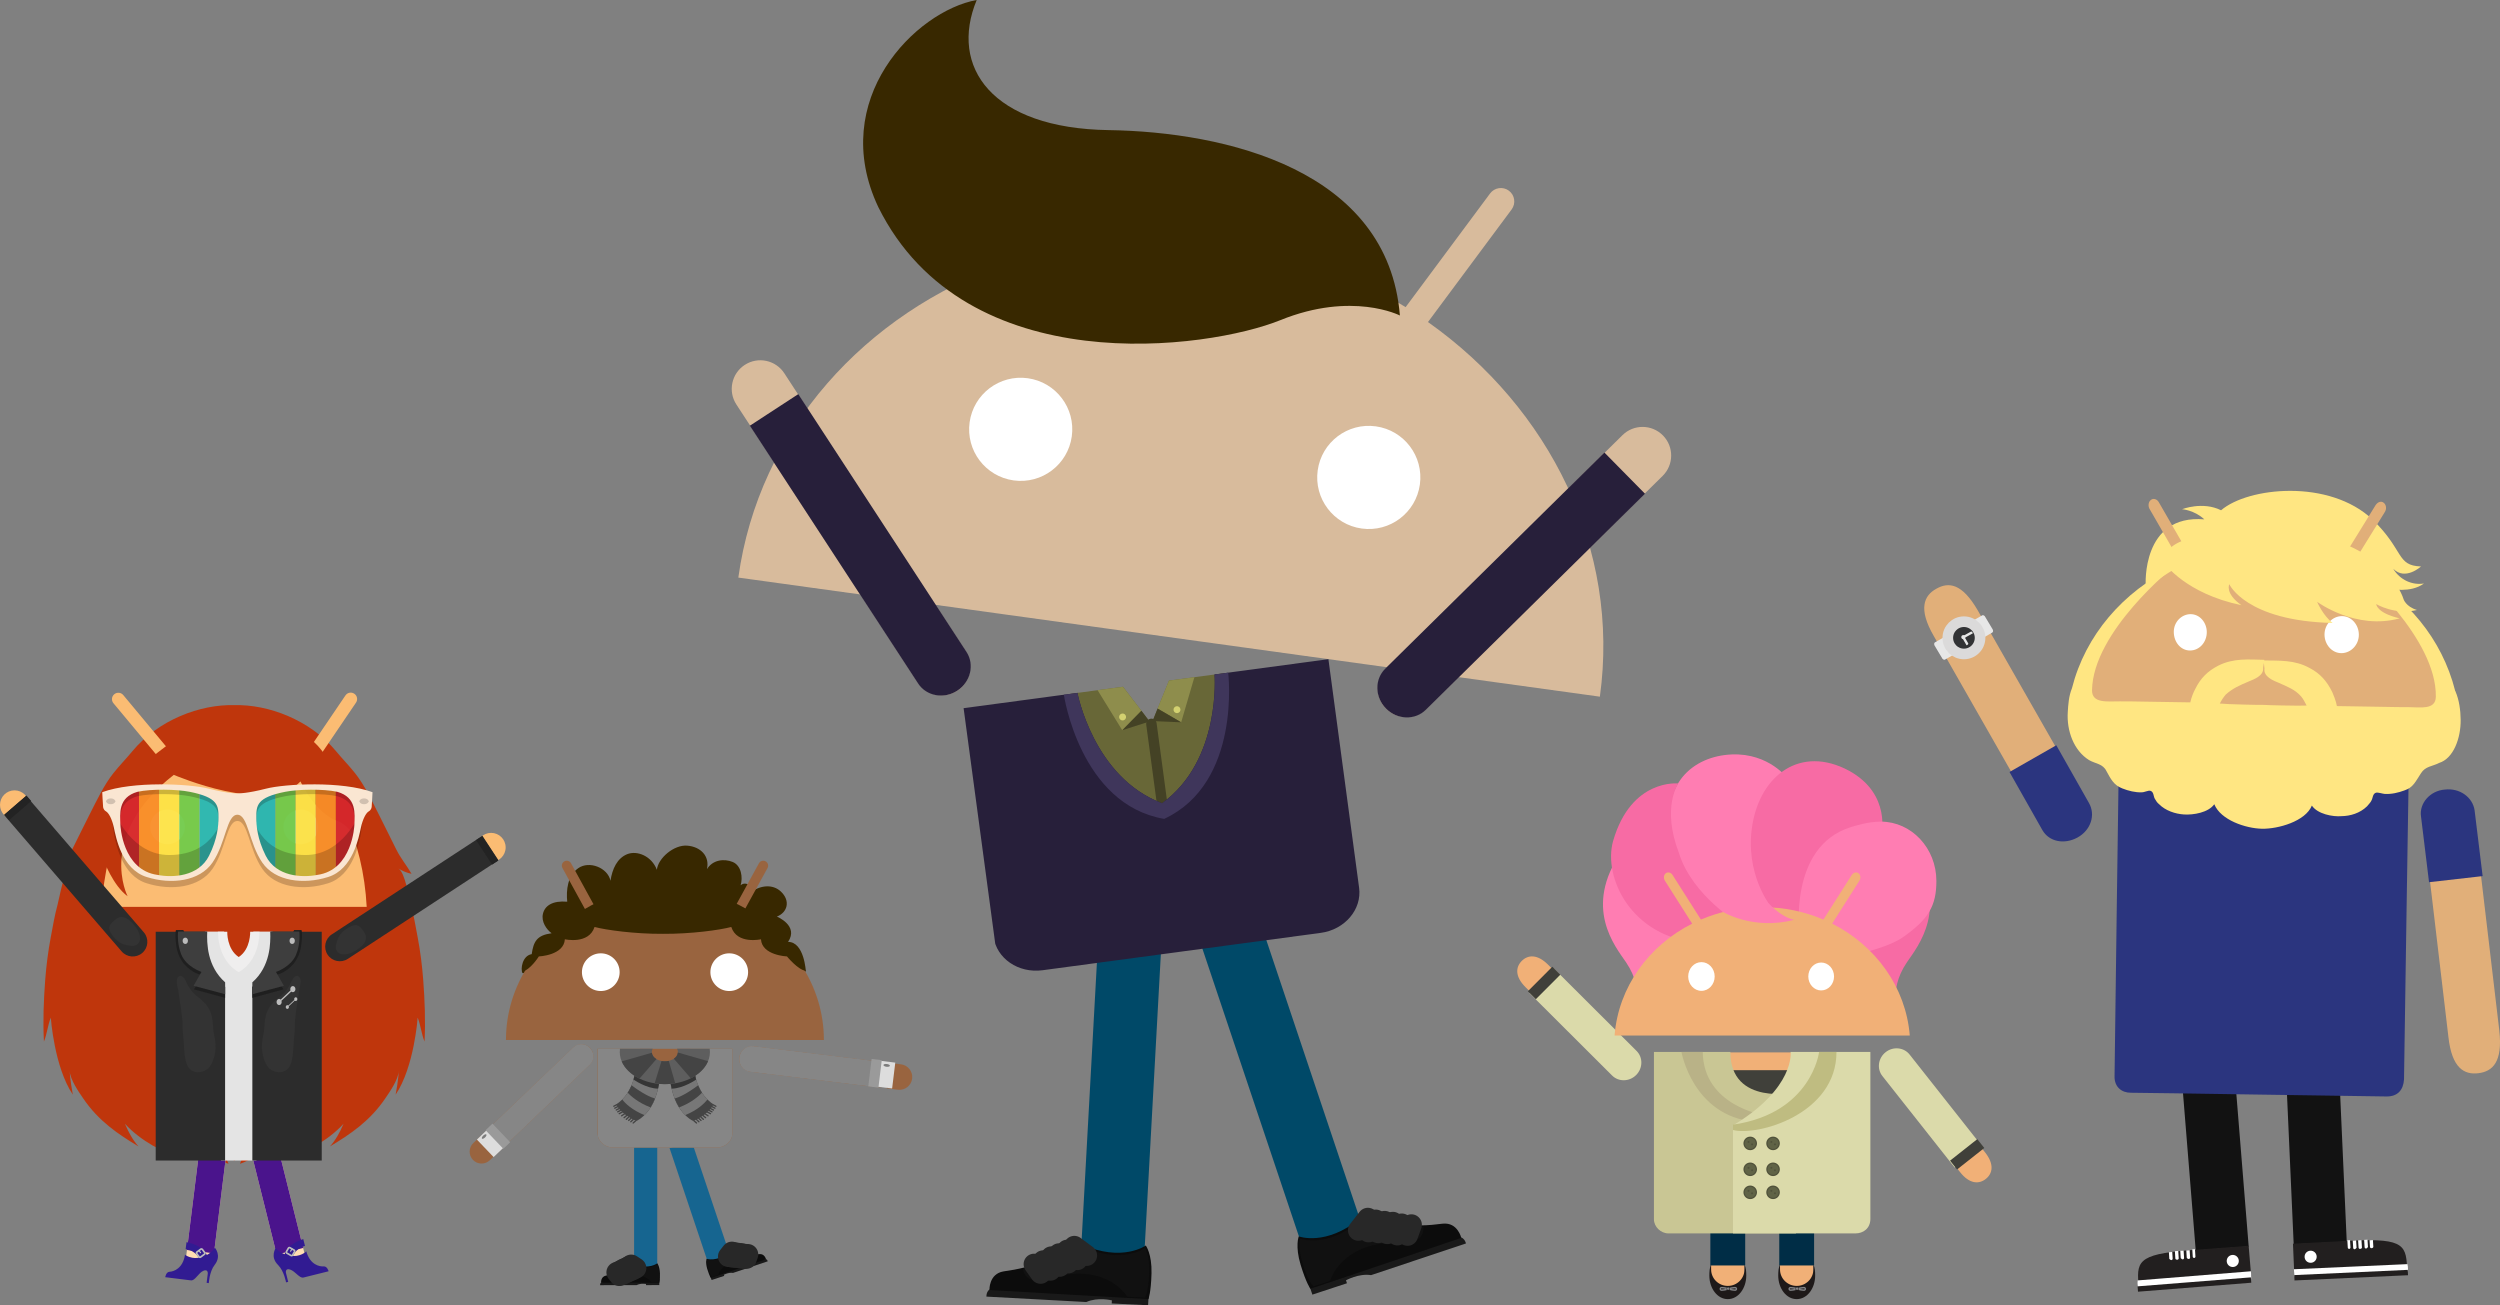 <?xml version="1.0" encoding="utf-8"?>
<!-- Generator: Adobe Illustrator 18.1.0, SVG Export Plug-In . SVG Version: 6.00 Build 0)  -->
<svg version="1.1" id="Isolation_Mode" xmlns="http://www.w3.org/2000/svg" xmlns:xlink="http://www.w3.org/1999/xlink" x="0px"
	 y="0px" width="358.129px" height="186.98px" viewBox="0 0 358.129 186.98" enable-background="new 0 0 358.129 186.98"
	 xml:space="preserve">
<rect x="0" y="0" width="358.129" height="186.98" fill="#808080" stroke="none"/>
<g>
	<path fill="#121212" d="M314.542,179.135l-2.588-31.97l7.587-0.573l2.588,31.97L314.542,179.135z"/>
</g>
<g>
	<path fill="#221F1F" d="M306.386,184.472l16.129-1.303l-0.392-4.704c0,0-0.769,0.048-8.452,0.628
		C305.988,179.672,306.06,180.826,306.386,184.472z"/>
	<path fill="#FFFFFF" d="M306.223,183.421c-0.066,0.487,0.066,1.057,0.066,1.057l16.225-1.309l-0.066-1.057L306.223,183.421z"/>
	<path fill="#FFFFFF" d="M320.712,180.581c-0.03-0.481-0.439-0.841-0.919-0.811s-0.841,0.439-0.811,0.919
		c0.03,0.481,0.439,0.841,0.919,0.811C320.382,181.47,320.742,181.061,320.712,180.581z"/>
	<path fill="#FFFFFF" d="M314.049,178.973l0.066,1.057c0.006,0.096,0.108,0.186,0.204,0.18c0.096-0.006,0.186-0.108,0.18-0.204
		l-0.066-1.057C314.338,178.955,314.146,178.967,314.049,178.973z"/>
	<path fill="#FFFFFF" d="M313.557,180.355c0.096-0.006,0.186-0.108,0.18-0.204l-0.066-1.057c-0.192,0.012-0.288,0.018-0.481,0.03
		l0.066,1.057C313.257,180.181,313.365,180.367,313.557,180.355z"/>
	<path fill="#FFFFFF" d="M311.923,180.457c0.096-0.006,0.186-0.108,0.18-0.204l-0.066-1.057c-0.192,0.012-0.288,0.018-0.481,0.03
		l0.066,1.057C311.629,180.379,311.731,180.469,311.923,180.457z"/>
	<path fill="#FFFFFF" d="M312.692,180.409c0.096-0.006,0.186-0.108,0.18-0.204l-0.066-1.057c-0.192,0.012-0.288,0.018-0.481,0.03
		l0.066,1.057C312.494,180.325,312.596,180.415,312.692,180.409z"/>
	<path fill="#FFFFFF" d="M311.058,180.512c0.096-0.006,0.186-0.108,0.18-0.204l-0.06-0.961c-0.192,0.012-0.288,0.018-0.481,0.03
		l0.06,0.961C310.86,180.428,310.962,180.518,311.058,180.512z"/>
	
		<rect x="306.243" y="183.469" transform="matrix(0.997 -0.079 0.079 0.997 -13.607 25.545)" fill="#221F1F" width="16.276" height="0.77"/>
</g>
<g>
	<path fill="#121212" d="M336.174,177.872l-1.434-32.043l-7.599,0.381l1.434,32.043L336.174,177.872z"/>
</g>
<g>
	<path fill="#221F1F" d="M344.838,182.153l-16.166,0.726l-0.2-4.716c0,0,0.769-0.048,8.464-0.435
		C344.632,177.341,344.705,178.494,344.838,182.153z"/>
	<path fill="#FFFFFF" d="M344.868,181.089c0.126,0.475,0.066,1.057,0.066,1.057l-16.262,0.732l-0.066-1.057L344.868,181.089z"/>
	<path fill="#FFFFFF" d="M330.138,180.085c-0.03-0.481,0.33-0.889,0.811-0.919s0.889,0.33,0.919,0.811
		c0.03,0.481-0.33,0.889-0.811,0.919C330.576,180.926,330.168,180.565,330.138,180.085z"/>
	<path fill="#FFFFFF" d="M336.643,177.65l0.066,1.057c0.006,0.096-0.084,0.198-0.18,0.204s-0.198-0.084-0.204-0.18l-0.066-1.057
		C336.354,177.668,336.45,177.662,336.643,177.65z"/>
	<path fill="#FFFFFF" d="M337.304,178.959c-0.096,0.006-0.198-0.084-0.204-0.18l-0.066-1.057c0.192-0.012,0.288-0.018,0.481-0.03
		l0.066,1.057C337.49,178.851,337.4,178.953,337.304,178.959z"/>
	<path fill="#FFFFFF" d="M338.938,178.856c-0.096,0.006-0.198-0.084-0.204-0.18l-0.066-1.057c0.192-0.012,0.288-0.018,0.481-0.03
		l0.066,1.057C339.124,178.748,339.034,178.85,338.938,178.856z"/>
	<path fill="#FFFFFF" d="M338.073,178.911c-0.096,0.006-0.198-0.084-0.204-0.18l-0.066-1.057c0.192-0.012,0.288-0.018,0.481-0.03
		l0.066,1.057C338.355,178.797,338.265,178.899,338.073,178.911z"/>
	<path fill="#FFFFFF" d="M339.707,178.808c-0.096,0.006-0.198-0.084-0.204-0.18l-0.06-0.961c0.192-0.012,0.288-0.018,0.481-0.03
		l0.06,0.961C339.989,178.694,339.899,178.796,339.707,178.808z"/>
	
		<rect x="328.687" y="182.292" transform="matrix(-0.999 0.046 -0.046 -0.999 681.696 349.669)" fill="#221F1F" width="16.276" height="0.77"/>
</g>
<g>
	<path fill="#F76BA4" d="M234.604,143.295c0,0,17.428,0,36.891,0c0-11.486,0-17.207,0-17.207h-15.971h-10.248l-5.507,5.507
		L234.604,143.295z"/>
	<path fill="#FF7DB2" d="M255.824,111.234c0,0-3.008-3.829-8.797-3.068c-5.227,0.687-10.265,5.065-6.832,15.436
		c3.105,6.232,5.788,8.639,12.985,8.639C253.18,120.901,255.824,111.234,255.824,111.234z"/>
	<path fill="#FF7DB2" d="M240.762,134.048c-2.88-2.672-5.854-6.517-8.488-12.052c-5.554,8.012-0.871,13.6,0.643,15.831
		c1.514,2.231,1.665,4.045,1.688,5.469c1.534-2.937,2.662-4.93,3.218-5.891L240.762,134.048z"/>
	<path fill="#F76BA4" d="M240.434,112.235c0,0-6.763-0.773-9.358,8.253c-1.45,5.171,2.567,13.752,12.244,14.563
		c5.294-2.661,5.983-2.653,5.983-2.653s-6.863-3.953-8.808-10.245C237.992,115.603,240.434,112.235,240.434,112.235z"/>
	<path fill="#F76BA4" d="M253.726,129.93c0,0-3.885-4.715-2.688-11.821c1.197-7.107,6.918-11.397,13.815-7.714
		c6.204,3.389,4.631,9.366,4.631,9.366s-0.036,3.275-5.139,7.38c-5.104,4.105-10.197,4.099-10.197,4.099L253.726,129.93z"/>
	<path fill="#F76BA4" d="M273.827,121.995c5.554,8.012,0.871,13.6-0.643,15.831c-1.514,2.231-1.665,4.045-1.688,5.469
		c-1.534-2.937-2.662-4.93-3.218-5.891l-11.974,2.03C260.778,138.071,268.105,134.018,273.827,121.995z"/>
	<path fill="#FF7DB2" d="M277.39,126.201c0-4.696-3.565-8.503-7.964-8.503c-1.839,0-3.771,0.628-4.321,0.8
		c-8.917,2.791-7.332,15.235-7.332,15.235c-0.011,2.578,0.227,4.443,0.227,4.443s10.991-1.367,14.619-3.93
		C276.246,131.682,277.39,129.796,277.39,126.201z"/>
</g>
<g>
	<path fill="none" d="M318.116,106.676c-0.059,2.505,2.706,4.606,6.082,4.623s6.199-1.931,6.257-4.437"/>
	<path fill="#2B357F" d="M303.56,106.449c0,0-0.656,46.371-0.649,47.819c0.007,1.448,1.016,2.282,2.368,2.27
		c1.352-0.013,35.089,0.535,36.633,0.534c1.544-0.001,2.372-0.914,2.468-2.452c-0.001-1.544,0.733-47.621,0.733-47.621
		l-14.556-0.227c-0.059,2.505-2.791,4.555-6.257,4.437c-3.376-0.016-6.141-2.118-6.082-4.623L303.56,106.449z"/>
</g>
<path fill="#E1AF79" d="M299.071,115.048L283.318,87.44c-2.267-3.904-4.183-4.119-5.985-3.073c-1.7,0.956-2.588,2.831-0.321,6.734
	l15.753,27.608L299.071,115.048z"/>
<g>
	<path fill="#2B357F" d="M294.567,106.76l4.696,8.3c0.956,1.7,0.242,3.875-1.656,4.915l0,0c-1.898,1.04-4.091,0.615-5.047-1.085
		l-4.696-8.3L294.567,106.76z"/>
</g>
<path fill="#E1AF79" d="M347.005,116.958l3.734,31.591c0.495,4.469,2.268,5.448,4.31,5.188c2.042-0.259,3.477-1.618,2.983-6.087
	l-3.734-31.591L347.005,116.958z"/>
<g>
	<path fill="#2B357F" d="M347.964,126.377l-1.152-9.431c-0.271-1.85,1.29-3.683,3.422-3.84l0,0c2.139-0.253,3.983,1.115,4.255,2.966
		l1.152,9.431L347.964,126.377z"/>
</g>
<path fill="#FFE682" d="M307.375,83.817c0,0-0.624-10.17,8.4-9.418c-1.46-1.345-3.191-1.452-3.191-1.452s2.967-1.167,5.587,0.153
	c3.873-3.33,15.527-4.537,21.723,1.347c4.55,4.431,3.355,6.576,6.918,6.701c0,0-2.252,2.08-3.977,0.332
	c0.962,1.603,2.747,2.39,4.404,2.106c-1.922,1.425-4.872,0.759-4.872,0.759L307.375,83.817z"/>
<path fill="#E1AF79" d="M336.774,81.202l4.826-7.806c0.318-0.463,0.258-1.045-0.109-1.358c-0.367-0.312-0.859-0.15-1.177,0.313
	l-5.042,8.179c-3.185-1.548-6.802-2.352-10.562-2.392c-3.761-0.04-7.377,0.701-10.65,2.138l-4.792-8.306
	c-0.259-0.498-0.829-0.63-1.136-0.36c-0.402,0.265-0.444,0.937-0.18,1.34l4.618,8.006c-7.573,3.873-12.964,11.451-13.711,20.378
	l51.093,0.755C349.354,93.078,344.141,85.325,336.774,81.202"/>
<path fill="#FFFFFF" d="M313.742,93.186c-1.352,0.013-2.337-1.206-2.344-2.654c-0.007-1.448,1.122-2.536,2.378-2.554
	c1.352-0.013,2.337,1.206,2.35,2.558C316.132,91.983,315.094,93.173,313.742,93.186"/>
<path fill="#FFFFFF" d="M335.429,93.565c-1.352,0.013-2.434-1.212-2.44-2.66c-0.007-1.448,1.128-2.632,2.48-2.644
	c1.352-0.013,2.434,1.212,2.44,2.66C337.915,92.369,336.78,93.553,335.429,93.565"/>
<path fill="#FFE682" d="M310.077,80.704c0,0,3.012,4.336,11.014,5.99c-2.404-1.693-1.744-3.003-1.744-3.003
	s2.376,5.261,14.805,5.549c-1.382-1.051-2.224-3.033-2.224-3.033s5.535,4.106,11.818,2.373c-3.328-0.785-3.347-2.041-3.347-2.041
	s2.698,1.615,5.834,0.844c-1.61-0.486-1.929-1.567-1.929-1.567s-2.69-9.526-18.886-9.759
	C309.312,75.929,310.149,79.551,310.077,80.704z"/>
<path fill="#FFE682" d="M352.494,103.115c-0.013-1.352-0.212-2.811-0.717-4.001c0.006-0.096-0.09-0.102-0.084-0.198
	c-1.86-7.352-6.885-13.453-13.801-17.066c0,0,11.178,9.57,11.044,17.957c-0.023,1.928-2.216,1.503-3.952,1.492
	c-1.063,0.031-6.554-0.117-10.219-0.151c-0.145-0.781-0.481-1.574-0.65-1.97c-0.77-1.592-1.762-2.714-3.258-3.483
	c-2.145-1.194-4.374-1.043-6.591-1.084l0.121,1.165c-0.168,1.148,1.244,1.717,2.092,2.059c1.22,0.558,2.259,0.912,3.161,1.933
	c0.27,0.306,0.529,0.805,0.788,1.303l-1.256,0.019c-3.665-0.034-4.914-0.112-4.914-0.112s-1.256,0.019-4.914-0.112l-1.346-0.083
	c0.222-0.469,0.54-0.931,0.852-1.298c1.021-0.902,2.012-1.323,3.201-1.828c0.793-0.337,2.27-0.824,2.15-1.99l0.168-1.147
	c-2.217-0.041-4.422-0.274-6.614,0.844c-1.495,0.776-2.522,1.773-3.296,3.366c-0.216,0.373-0.558,1.22-0.696,1.887
	c-3.664-0.034-9.059-0.176-10.122-0.145c-1.736-0.011-3.977,0.332-3.954-1.596c0.134-8.386,11.609-17.613,11.609-17.613
	c-7.165,3.512-12.569,9.738-14.487,17.338c-0.456,1.13-0.527,2.283-0.599,3.437c-0.161,2.595,0.82,5.454,3.049,6.847
	c0.931,0.54,1.995,0.51,2.506,1.603c0.607,1.099,1.034,1.994,2.26,2.456c0.847,0.342,1.893,0.6,2.764,0.557
	c0.384,0.024,0.985-0.325,1.267-0.211c0.475,0.126,0.433,0.799,0.607,1.099c0.174,0.3,0.349,0.601,0.625,0.811
	c0.908,0.925,2.326,1.399,3.575,1.476c1.346,0.083,3.49-0.266,4.337-1.468c0.92,2.276,4.513,3.464,6.826,3.511
	c2.313,0.047,6.241-1.06,7.153-3.32c0.794,1.207,2.986,1.633,4.248,1.518c1.255-0.019,2.631-0.416,3.658-1.414
	c0.21-0.276,0.516-0.547,0.63-0.829c0.216-0.373,0.156-0.955,0.648-1.118c0.294-0.078,0.955,0.156,1.244,0.174
	c0.961,0.06,1.94-0.169,2.829-0.5c1.279-0.403,1.627-1.346,2.372-2.458c0.642-1.022,1.603-0.962,2.6-1.479
	C351.476,108.648,352.526,105.722,352.494,103.115z"/>
<g>
	<path fill="#E7E7E7" d="M277.121,92.459c-0.084-0.198-0.072-0.39,0.126-0.475l6.702-3.83c0.102-0.09,0.288,0.018,0.379,0.12
		l1.136,1.904c0.084,0.198,0.072,0.39-0.126,0.475l-6.702,3.83c-0.102,0.09-0.288-0.018-0.379-0.12L277.121,92.459L277.121,92.459z"
		/>
	<circle fill="#323335" stroke="#DBDADA" stroke-width="1.52" cx="281.337" cy="91.37" r="2.311"/>
	<path fill="#E7E7E7" d="M281.662,92.355c-0.006,0.096,0.09,0.102,0.192,0.012l0,0c0.102-0.09,0.102-0.09,0.108-0.186l-0.523-0.901
		c0.006-0.096-0.09-0.102-0.192-0.012l0,0c-0.102,0.09-0.102,0.09-0.108,0.186L281.662,92.355z"/>
	<path fill="#E7E7E7" d="M282.532,90.768c0.096,0.006,0.102-0.09,0.012-0.192l0,0c-0.09-0.102-0.09-0.102-0.186-0.108l-1.099,0.607
		c-0.096-0.006-0.102,0.09-0.012,0.192l0,0c0.09,0.102,0.09,0.102,0.186,0.108L282.532,90.768z"/>
	<circle fill="#E7E7E7" cx="281.247" cy="91.268" r="0.289"/>
</g>
<g>
	<path fill="#BF360C" d="M60.628,140.39c-0.154-2.045-0.417-4.115-0.794-6.109c-0.305-1.62-0.554-3.131-0.98-4.697
		c-0.328-1.203-0.828-4.578-1.773-5.162c0.596,0.368,1.262,0.631,1.873,0.752c-0.696-1.197-1.526-2.173-2.19-3.489
		c-0.825-1.633-1.62-3.291-2.444-4.905c-1.063-2.083-2.1-4.325-3.476-6.043c-0.875-1.094-1.819-2.058-2.707-3.129
		c-3.725-4.489-9.732-6.735-14.585-6.593c-4.854-0.143-10.862,2.104-14.585,6.593c-0.889,1.072-1.832,2.035-2.708,3.129
		c-1.374,1.718-2.411,3.96-3.476,6.043c-0.823,1.613-1.618,3.272-2.444,4.905c-0.664,1.316-1.493,2.293-2.189,3.489
		c0.611-0.12,1.275-0.383,1.873-0.752c-0.945,0.584-1.447,3.96-1.773,5.162c-0.426,1.566-0.675,3.077-0.982,4.697
		c-0.374,1.994-0.638,4.065-0.793,6.109c-0.216,2.864-0.342,5.908-0.181,8.819c0.441-1.078,0.548-2.35,0.983-3.431
		c0,0,0.483,7.061,3.159,11.035c-0.386-1.986-0.467-3.476-0.467-3.476c0.072,1.351,1.335,3.102,1.938,3.995
		c2.201,3.262,5.039,5.158,7.936,6.896c-0.805-0.895-1.427-2.007-1.942-3.243c1.128,1.249,2.591,2.311,3.922,3.088
		c1.477,0.864,3.117,1.098,4.62,1.662c-0.745-0.507-1.443-1.614-1.9-2.56c-0.15-0.311-0.346-0.782-0.506-1.005
		c0.464,0.186,0.828,0.817,1.214,1.195c1.399,1.373,2.627,2.624,4.291,3.329c-0.57-0.681-1.176-1.511-1.489-2.47
		c0.847,0.169,1.712,1.006,2.514,1.448c0.703,0.388,1.449,0.808,2.164,1.045c-0.183-0.421-0.428-1.032-0.398-1.535
		c0.44,0.196,0.82,0.749,1.221,1.086c0.401-0.336,0.78-0.89,1.221-1.086c0.03,0.504-0.215,1.115-0.399,1.535
		c0.716-0.237,1.462-0.658,2.164-1.045c0.802-0.442,1.667-1.279,2.516-1.448c-0.314,0.959-0.921,1.79-1.491,2.47
		c1.665-0.705,2.894-1.956,4.293-3.329c0.385-0.379,0.752-1.01,1.213-1.195c-0.159,0.223-0.356,0.694-0.506,1.005
		c-0.457,0.946-1.156,2.053-1.901,2.56c1.503-0.564,3.145-0.797,4.623-1.662c1.331-0.777,2.794-1.839,3.92-3.088
		c-0.514,1.236-1.135,2.348-1.941,3.243c2.897-1.737,5.735-3.634,7.936-6.896c0.602-0.893,1.864-2.645,1.939-3.997
		c0,0-0.081,1.492-0.468,3.477c2.675-3.974,3.158-11.035,3.158-11.035c0.437,1.081,0.543,2.353,0.984,3.431
		C60.97,146.299,60.845,143.255,60.628,140.39z"/>
	<path fill="#FBBC73" d="M42.554,107.799l-1.121-0.802c-2.4-1.576-5.064-2.455-7.874-2.455c-2.807,0-5.472,0.879-7.872,2.455
		l-1.121,0.802c-5.572,4.321-9.48,12.533-9.979,22.115H52.53C52.034,120.332,48.126,112.121,42.554,107.799"/>
	<path fill="#FBBC73" d="M36.034,122.724c-0.284,0.418-0.853,0.528-1.271,0.244l0,0c-0.418-0.284-0.527-0.853-0.244-1.272
		l14.966-22.075c0.284-0.419,0.853-0.528,1.271-0.244l0,0c0.419,0.284,0.528,0.853,0.245,1.271L36.034,122.724z"/>
	<path fill="#FBBC73" d="M34.725,120.063c0.325,0.389,0.271,0.966-0.117,1.289l0,0c-0.388,0.324-0.965,0.271-1.288-0.118
		L16.252,100.74c-0.324-0.389-0.271-0.966,0.117-1.289l0,0c0.388-0.324,0.965-0.271,1.288,0.117L34.725,120.063z"/>
	<circle fill="#FFFFFF" cx="23.998" cy="118.452" r="2.485"/>
	<circle fill="#FFFFFF" cx="43.081" cy="118.452" r="2.484"/>
	<path fill="#BF360C" d="M24.897,110.999c0,0,13.609,5.86,18.145,0.944c0,0,2.079,4.537,5.293,5.671
		c3.213,1.134,5.67,8.695,5.67,8.695s-4.914-17.768-9.829-20.602c-4.915-2.836-11.153-4.537-13.8-3.025
		c-2.646,1.512-13.042,7.371-15.31,14.365c-2.269,6.994-0.188,6.238-0.188,6.238s1.322,3.592,3.403,5.104
		C18.281,128.388,13.744,119.694,24.897,110.999z"/>
</g>
<rect x="27.619" y="164.446" transform="matrix(0.992 0.123 -0.123 0.992 21.452 -2.328)" fill="#FFDDB2" width="3.903" height="16.029"/>
<rect x="27.683" y="164.45" transform="matrix(0.992 0.123 -0.123 0.992 21.389 -2.34)" fill="#4A148C" width="3.903" height="14.989"/>
<rect x="37.94" y="164.387" transform="matrix(-0.97 0.242 -0.242 -0.97 120.261 330.055)" fill="#FFDDB2" width="3.904" height="16.029"/>
<rect x="37.814" y="164.402" transform="matrix(-0.97 0.242 -0.242 -0.97 119.891 329.09)" fill="#4A148C" width="3.904" height="14.989"/>
<g>
	<circle fill="#FBBC73" cx="2.082" cy="115.301" r="2.082"/>
	<g>
		<path fill="#E4E4E4" d="M36.286,133.449c0,0,0.395,2.768-2.088,4.287c-2.483-1.518-2.087-4.287-2.087-4.287H29.36
			c0,5.325,2.304,8.2,2.304,8.2v24.602h2.535h2.535v-24.602c0,0,2.304-2.875,2.304-8.2H36.286z"/>
		<path fill="#2C2C2C" d="M29.579,133.474h-7.274v32.777h9.939v-24.86C29.637,139.085,29.513,135.075,29.579,133.474z"/>
		<path fill="#2C2C2C" d="M38.818,133.474h7.272v32.777h-9.941v-24.86C38.758,139.085,38.884,135.075,38.818,133.474z"/>
		<path fill="#EFEEEE" d="M35.838,133.474c0,0,0.098,2.477-1.64,3.622c-1.736-1.145-1.641-3.622-1.641-3.622s-0.335,0-1.339,0
			c0.092,4.471,2.98,5.779,2.98,5.779s2.887-1.307,2.98-5.779C36.173,133.474,35.838,133.474,35.838,133.474z"/>
		<g>
			<path fill="#1F1F1F" d="M28.953,139.657c-0.052-0.003-1.29-0.082-2.632-1.607l-0.005-0.007l-0.005-0.006
				c-0.892-1.224-1.034-2.11-1.148-3.322c-0.068-0.975-0.006-1.278,0.006-1.329l0.039-0.151h1.053l3.009,5.878l-0.193,0.55
				L28.953,139.657z"/>
			<polygon fill="#1F1F1F" points="32.245,142.945 27.78,141.728 28.756,140.229 32.245,141.348 			"/>
			<path fill="#3E3E3E" d="M29.686,133.448c-0.066,1.615-0.049,4.963,2.566,7.273v1.707c-0.526-0.163-4.523-1.209-4.523-1.209
				l1.134-1.989c0,0-2.146-0.696-2.887-2.478c-0.674-1.619-0.463-3.304-0.463-3.304H29.686L29.686,133.448z"/>
			<ellipse fill="#BCBCBC" cx="26.542" cy="134.772" rx="0.38" ry="0.452"/>
		</g>
		<g>
			<path fill="#1F1F1F" d="M39.444,139.657c0.052-0.003,1.289-0.082,2.631-1.607l0.006-0.007l0.005-0.006
				c0.892-1.224,1.033-2.11,1.148-3.322c0.068-0.975,0.006-1.278-0.006-1.329l-0.038-0.15h-1.054l-3.01,5.877l0.195,0.55
				L39.444,139.657z"/>
			<polygon fill="#1F1F1F" points="36.149,142.945 40.617,141.728 39.64,140.229 36.149,141.348 			"/>
			<path fill="#3E3E3E" d="M38.711,133.448c0.065,1.615,0.052,4.963-2.563,7.273v1.707c0.527-0.163,4.519-1.209,4.519-1.209
				l-1.134-1.989c0,0,2.145-0.696,2.886-2.478c0.673-1.619,0.463-3.304,0.463-3.304H38.711L38.711,133.448z"/>
			<ellipse fill="#BCBCBC" cx="41.855" cy="134.772" rx="0.38" ry="0.452"/>
		</g>
		<path fill="#333333" d="M37.576,150.706c0.045,0.313,0.115,0.62,0.205,0.907c0.18,0.572,0.46,1.205,0.906,1.539
			c0.894,0.671,2.351,0.666,2.896-0.571c0.29-0.658,0.363-1.449,0.419-2.179c0.043-0.55,0.064-1.103,0.115-1.652
			c0.055-0.571,0.132-1.143,0.12-1.72c-0.016-0.73,0.087-1.445,0.176-2.166c0.062-0.488,0.13-0.976,0.224-1.457
			c0.1-0.507,0.124-1.015,0.215-1.519c0.089-0.505,0.283-1.017,0.196-1.543c-0.054-0.328-0.243-0.56-0.53-0.539
			c-0.307,0.022-0.522,0.308-0.668,0.606c-0.17,0.346-0.317,0.677-0.524,1.002c-0.321,0.502-0.686,0.943-1.137,1.283
			c-0.754,0.568-1.446,1.177-1.88,2.132c-0.374,0.825-0.396,1.646-0.454,2.559c-0.045,0.737-0.298,1.441-0.338,2.181
			C37.498,149.94,37.519,150.327,37.576,150.706z"/>
		<path fill="#333333" d="M30.822,150.706c-0.047,0.313-0.117,0.62-0.208,0.907c-0.179,0.572-0.46,1.205-0.905,1.539
			c-0.894,0.671-2.352,0.666-2.896-0.571c-0.29-0.658-0.363-1.449-0.419-2.179c-0.043-0.55-0.063-1.103-0.115-1.652
			c-0.055-0.571-0.133-1.143-0.121-1.72c0.016-0.73-0.087-1.445-0.176-2.166c-0.061-0.488-0.128-0.976-0.223-1.457
			c-0.1-0.507-0.126-1.015-0.215-1.519c-0.089-0.505-0.283-1.017-0.196-1.543c0.053-0.328,0.243-0.56,0.53-0.539
			c0.306,0.022,0.521,0.308,0.668,0.606c0.17,0.346,0.318,0.677,0.525,1.002c0.321,0.502,0.686,0.943,1.137,1.283
			c0.753,0.568,1.446,1.177,1.88,2.132c0.374,0.825,0.396,1.646,0.454,2.559c0.045,0.737,0.298,1.441,0.338,2.181
			C30.899,149.94,30.878,150.327,30.822,150.706z"/>
		<path fill="#BCBCBC" d="M41.952,141.255c-0.204,0-0.369,0.196-0.369,0.44c0,0.064,0.013,0.125,0.033,0.179l-1.407,1.319
			c-0.062-0.056-0.139-0.093-0.225-0.093c-0.203,0-0.368,0.197-0.368,0.439c0,0.244,0.165,0.44,0.368,0.44
			c0.204,0,0.369-0.196,0.369-0.44c0-0.064-0.013-0.124-0.033-0.179l1.406-1.32c0.064,0.057,0.141,0.093,0.226,0.093
			c0.204,0,0.368-0.197,0.368-0.44C42.32,141.451,42.157,141.255,41.952,141.255z"/>
		<path fill="#BCBCBC" d="M42.368,142.858c-0.125,0-0.227,0.12-0.227,0.269c0,0.039,0.009,0.077,0.02,0.111l-0.862,0.809
			c-0.039-0.035-0.086-0.057-0.138-0.057c-0.125,0-0.227,0.121-0.227,0.27c0,0.148,0.102,0.269,0.227,0.269
			c0.125,0,0.227-0.121,0.227-0.269c0-0.04-0.009-0.077-0.021-0.111l0.863-0.809c0.038,0.035,0.086,0.057,0.138,0.057
			c0.124,0,0.226-0.121,0.226-0.27C42.594,142.978,42.493,142.858,42.368,142.858z"/>
	</g>
	<g>
		<path fill="#2C2C2C" d="M3.768,114.02l16.834,19.535c0.756,0.877,0.657,2.201-0.22,2.956l0,0c-0.877,0.755-2.201,0.658-2.956-0.22
			L0.592,116.757L3.768,114.02z"/>
		
			<rect x="0.427" y="115.261" transform="matrix(0.757 -0.653 0.653 0.757 -74.974 29.722)" fill="#232323" width="4.192" height="1.05"/>
		<path fill="#333333" d="M19.483,135.396c0.137-0.065,0.26-0.187,0.361-0.3c0.107-0.122,0.156-0.241,0.184-0.401
			c0.035-0.193,0.032-0.361,0.005-0.555c-0.034-0.253-0.133-0.53-0.245-0.759c-0.138-0.286-0.322-0.532-0.518-0.782
			c-0.178-0.229-0.391-0.44-0.599-0.64c-0.173-0.167-0.371-0.33-0.591-0.431c-0.432-0.199-0.881-0.229-1.296,0.016
			c-0.2,0.117-0.402,0.297-0.572,0.456c-0.202,0.189-0.4,0.411-0.505,0.671c-0.094,0.233-0.028,0.549,0.065,0.771
			c0.106,0.255,0.278,0.481,0.448,0.698c0.39,0.498,0.946,0.985,1.565,1.161c0.282,0.079,0.568,0.142,0.86,0.167
			c0.189,0.015,0.371,0.042,0.56,0.014C19.3,135.468,19.395,135.438,19.483,135.396z"/>
	</g>
	<circle fill="#FBBC73" cx="70.353" cy="121.392" r="2.082"/>
	<g>
		<path fill="#2C2C2C" d="M71.402,123.232l-21.574,14.127c-0.969,0.634-2.268,0.363-2.903-0.606l0,0
			c-0.634-0.968-0.363-2.267,0.606-2.901l21.574-14.127L71.402,123.232z"/>
		
			<rect x="67.719" y="121.241" transform="matrix(0.548 0.837 -0.837 0.548 133.441 -3.345)" fill="#232323" width="4.192" height="1.05"/>
		<path fill="#333333" d="M48.149,136.006c0.046,0.144,0.152,0.283,0.25,0.397c0.106,0.121,0.219,0.187,0.374,0.236
			c0.186,0.059,0.354,0.079,0.549,0.078c0.255,0,0.543-0.063,0.785-0.142c0.301-0.101,0.569-0.251,0.843-0.412
			c0.249-0.147,0.487-0.329,0.713-0.51c0.188-0.151,0.376-0.325,0.505-0.53c0.254-0.402,0.343-0.842,0.155-1.286
			c-0.09-0.213-0.242-0.438-0.378-0.628c-0.161-0.225-0.354-0.45-0.599-0.589c-0.219-0.124-0.541-0.1-0.773-0.037
			c-0.267,0.072-0.513,0.214-0.75,0.354c-0.545,0.321-1.101,0.808-1.356,1.399c-0.116,0.268-0.216,0.543-0.278,0.831
			c-0.04,0.184-0.091,0.362-0.088,0.552C48.102,135.817,48.119,135.915,48.149,136.006z"/>
	</g>
</g>
<g>
	<polyline fill="#166590" points="105.092,181.383 101.947,182.438 95.916,164.465 99.061,163.41 	"/>
	<g>
		<path fill="#99643F" d="M105.911,151.484c-0.123,1.005,0.593,1.92,1.598,2.043l21.115,2.579c1.006,0.123,1.92-0.593,2.043-1.598
			c0.123-1.005-0.592-1.92-1.598-2.043l-21.115-2.579C106.949,149.763,106.034,150.479,105.911,151.484"/>
		<path fill="#868686" d="M127.023,155.93l-19.585-2.392c-0.967-0.118-1.651-1.037-1.527-2.053c0.124-1.016,1.009-1.744,1.976-1.626
			l19.586,2.392L127.023,155.93z"/>
		
			<rect x="124.656" y="152.495" transform="matrix(0.121 -0.993 0.993 0.121 -41.666 260.899)" fill="#DDDDDD" width="3.73" height="2.974"/>
		<path fill="#7C7C7C" d="M126.553,152.563c-0.013,0.11,0.182,0.224,0.438,0.256c0.255,0.031,0.472-0.033,0.486-0.143
			c0.013-0.11-0.182-0.225-0.437-0.256C126.784,152.389,126.567,152.453,126.553,152.563"/>
		
			<rect x="123.345" y="153.104" transform="matrix(0.121 -0.993 0.993 0.121 -42.574 259.58)" fill="#9A9A9A" width="3.955" height="1.463"/>
	</g>
	<g>
		<path fill="#382800" d="M115.441,139.174c0,0-0.217-4.249-2.551-4.249c1.582-2.32-1.601-3.623-1.601-3.623
			c1.495-0.577,1.999-2.235,0.577-3.583c-1.179-1.118-2.976-0.918-4.397,0.155c0.577-0.887-0.654-1.712-1.374-1.057
			c0.341-1.105,0.109-2.814-1.127-3.335c-1.257-0.521-2.893-0.304-3.696,1.029c0.423-1.896-0.922-3.218-2.829-3.371
			c-1.907-0.152-4.171,1.799-4.345,3.457c-0.759-1.983-2.839-2.805-4.259-2.231c-1.419,0.574-2.135,2.101-2.384,3.803
			c-0.412-1.886-3.046-2.894-4.606-1.81c-1.56,1.084-1.756,3.17-1.593,4.812c-2.113-0.179-3.202,0.569-3.478,1.723
			c-0.276,1.154,0.52,2.26,1.235,2.796c-2.129,0.292-2.585,1.203-2.845,2.991c-1.366,0.228-1.626,2.175-1.323,2.713
			C79.017,139.395,115.441,139.174,115.441,139.174"/>
		<path fill="#99643F" d="M106.421,130.781l3.532-6.441c0.186-0.34,0.062-0.768-0.279-0.954c-0.339-0.186-0.767-0.062-0.954,0.278
			l-3.567,6.504c-2.995-1.328-6.354-2.074-9.904-2.074c-3.542,0-6.896,0.742-9.885,2.066l-3.563-6.496
			c-0.187-0.341-0.614-0.464-0.954-0.278c-0.34,0.187-0.465,0.614-0.278,0.954l3.529,6.432
			c-6.933,3.581-11.619,10.391-11.619,18.209h45.546C118.025,141.17,113.346,134.364,106.421,130.781"/>
		<rect x="90.835" y="164.251" fill="#166590" width="3.317" height="18.958"/>
		<path fill="#FFFFFF" d="M83.363,139.266c0-1.492,1.209-2.701,2.701-2.701c1.492,0,2.701,1.209,2.701,2.701
			c0,1.492-1.209,2.701-2.701,2.701C84.572,141.967,83.363,140.758,83.363,139.266"/>
		<path fill="#FFFFFF" d="M101.764,139.266c0-1.492,1.209-2.701,2.701-2.701c1.492,0,2.701,1.209,2.701,2.701
			c0,1.492-1.209,2.701-2.701,2.701C102.974,141.967,101.764,140.758,101.764,139.266"/>
		<path fill="#99643F" d="M85.605,162.322c0,1.147,1.032,2.077,2.305,2.077h14.7c1.274,0,2.307-0.93,2.307-2.077v-12.075H85.605
			V162.322z"/>
	</g>
	<g>
		<defs>
			<path id="SVGID_1_" d="M85.605,150.247v12.075c0,1.147,1.032,2.077,2.305,2.077h14.7c1.274,0,2.307-0.93,2.307-2.077v-12.075
				H85.605z"/>
		</defs>
		<clipPath id="SVGID_2_">
			<use xlink:href="#SVGID_1_"  overflow="visible"/>
		</clipPath>
		<path clip-path="url(#SVGID_2_)" fill="#868686" d="M98.899,150.247c0,0-0.237,1.655-3.621,3.469
			c-3.384-1.814-3.621-3.469-3.621-3.469h-6.016v22.115h19.276v-22.115H98.899z"/>
	</g>
	<g>
		<path fill="#191919" d="M94.447,183.704v0.382l-1.907,0.011v-0.163c0,0-0.752-0.141-1.334,0.161c-1.272,0-5.238,0.007-5.238,0.007
			s-0.042-0.434,0.347-0.434c0.389,0,0.135-0.187,0.135-0.187l8.01-0.271L94.447,183.704z"/>
		<path fill="#0C0C0C" d="M94.154,180.968c0,0-1.18,0.958-3.343,0.132c-1.632,0.855-2.421,1.328-4.021,1.635
			c-0.766,0.173-0.682,1.014-0.682,1.014s8.276,0.024,8.339,0.013c0,0,0.116-0.33,0.087-1.352
			C94.505,181.387,94.154,180.968,94.154,180.968"/>
		<path fill="#111111" d="M89.478,182.88c-0.847,0.333-1.465,0.38-1.679-0.309c1.018-0.304,1.769-0.69,3.03-1.351
			c2.163,0.826,3.289-0.115,3.289-0.115s0.26,0.268,0.289,1.29c0.029,1.022-0.151,1.302-0.151,1.302c-0.014,0.002-0.924,0-0.924,0
			S92.217,182.01,89.478,182.88"/>
		
			<line fill="none" stroke="#282828" stroke-width="3.001" stroke-linecap="round" stroke-linejoin="round" x1="90.42" y1="181.219" x2="91.089" y2="181.661"/>
		
			<line fill="none" stroke="#282828" stroke-width="3.001" stroke-linecap="round" stroke-linejoin="round" x1="90.058" y1="181.44" x2="90.612" y2="181.906"/>
		
			<line fill="none" stroke="#282828" stroke-width="3.001" stroke-linecap="round" stroke-linejoin="round" x1="89.64" y1="181.653" x2="90.148" y2="182.106"/>
		
			<line fill="none" stroke="#282828" stroke-width="3.001" stroke-linecap="round" stroke-linejoin="round" x1="89.246" y1="181.836" x2="89.709" y2="182.307"/>
		
			<line fill="none" stroke="#282828" stroke-width="3.001" stroke-linecap="round" stroke-linejoin="round" x1="88.834" y1="182.066" x2="89.234" y2="182.539"/>
		
			<line fill="none" stroke="#282828" stroke-width="3.001" stroke-linecap="round" stroke-linejoin="round" x1="88.368" y1="182.268" x2="88.734" y2="182.728"/>
		<path fill="#444444" d="M95.996,154.551c0,0,0.224,4.398,3.308,6.042c2.406-1.058,2.896-2.408,2.896-2.408
			s-2.485-1.327-2.768-5.232C96.342,154.425,95.996,154.551,95.996,154.551"/>
		<path fill="#777777" d="M98.155,159.746c-1.994-1.958-2.159-5.195-2.159-5.195s0.346-0.126,3.437-1.598
			c0.172,2.378,1.161,3.799,1.908,4.547C100.892,158.082,99.955,159.003,98.155,159.746"/>
		<path fill="#353535" d="M99.724,154.653c0,0-1.826,1.278-3.512,1.3c-0.147-0.629-0.132-0.684-0.132-0.684l3.466-1.398
			L99.724,154.653z"/>
		<path fill="#444444" d="M97.276,158.638c-0.259-0.416-0.466-0.848-0.632-1.27c0.642-0.184,1.721-0.667,3.363-1.896
			c0.168,0.405,0.359,0.758,0.556,1.063C100.115,157.005,99.032,157.984,97.276,158.638"/>
		<path fill="#444444" d="M102.55,158.57c0.035,0,0.07-0.019,0.088-0.053c0.025-0.048,0.006-0.107-0.042-0.133l-0.427-0.221
			c-0.048-0.025-0.108-0.006-0.133,0.042c-0.025,0.048-0.006,0.107,0.042,0.132l0.427,0.222
			C102.519,158.566,102.535,158.57,102.55,158.57"/>
		<path fill="#444444" d="M102.414,158.847c0.035,0,0.07-0.019,0.087-0.053c0.025-0.048,0.007-0.108-0.042-0.132l-0.427-0.222
			c-0.048-0.025-0.108-0.007-0.133,0.042c-0.026,0.048-0.007,0.107,0.042,0.132l0.427,0.222
			C102.383,158.843,102.399,158.847,102.414,158.847"/>
		<path fill="#444444" d="M102.2,159.11c0.035,0,0.07-0.019,0.088-0.053c0.025-0.048,0.007-0.107-0.042-0.132l-0.427-0.222
			c-0.049-0.025-0.108-0.006-0.133,0.042c-0.025,0.048-0.007,0.107,0.042,0.133l0.427,0.221
			C102.169,159.106,102.185,159.11,102.2,159.11"/>
		<path fill="#444444" d="M101.987,159.37c0.035,0,0.07-0.019,0.088-0.053c0.025-0.048,0.006-0.107-0.042-0.132l-0.427-0.222
			c-0.049-0.025-0.108-0.006-0.133,0.042c-0.025,0.048-0.007,0.107,0.042,0.132l0.427,0.222
			C101.956,159.367,101.971,159.37,101.987,159.37"/>
		<path fill="#444444" d="M101.773,159.631c0.036,0,0.07-0.019,0.088-0.053c0.025-0.048,0.006-0.107-0.042-0.132l-0.427-0.222
			c-0.048-0.025-0.108-0.006-0.133,0.042c-0.025,0.048-0.007,0.107,0.042,0.132l0.427,0.221
			C101.742,159.627,101.758,159.631,101.773,159.631"/>
		<path fill="#444444" d="M101.427,159.937c0.032,0,0.063-0.015,0.082-0.043c0.03-0.045,0.018-0.106-0.027-0.136l-0.4-0.267
			c-0.045-0.03-0.107-0.019-0.137,0.026c-0.031,0.045-0.018,0.106,0.027,0.136l0.4,0.267
			C101.389,159.931,101.408,159.937,101.427,159.937"/>
		<path fill="#444444" d="M101.079,160.205c0.029,0,0.057-0.012,0.076-0.036c0.035-0.042,0.029-0.104-0.013-0.138l-0.373-0.304
			c-0.042-0.035-0.105-0.028-0.139,0.014c-0.035,0.042-0.029,0.104,0.013,0.138l0.372,0.304
			C101.035,160.198,101.057,160.205,101.079,160.205"/>
		<path fill="#444444" d="M100.758,160.445c0.026,0,0.052-0.01,0.071-0.03c0.038-0.039,0.036-0.101-0.003-0.139l-0.347-0.332
			c-0.039-0.038-0.102-0.036-0.14,0.003c-0.038,0.039-0.037,0.101,0.003,0.139l0.347,0.332
			C100.709,160.436,100.734,160.445,100.758,160.445"/>
		<path fill="#444444" d="M100.419,160.603c0.026,0,0.052-0.01,0.071-0.03c0.038-0.039,0.037-0.101-0.002-0.139l-0.348-0.332
			c-0.039-0.038-0.102-0.036-0.14,0.002c-0.038,0.039-0.036,0.101,0.003,0.139l0.347,0.332
			C100.37,160.594,100.394,160.603,100.419,160.603"/>
		<path fill="#444444" d="M100.12,160.798c0.026,0,0.052-0.01,0.071-0.03c0.038-0.039,0.037-0.101-0.003-0.139l-0.348-0.332
			c-0.039-0.038-0.102-0.036-0.139,0.002c-0.038,0.039-0.036,0.101,0.003,0.139l0.347,0.332
			C100.07,160.789,100.095,160.798,100.12,160.798"/>
		<path fill="#444444" d="M99.78,160.971c0.028,0,0.055-0.011,0.075-0.033c0.036-0.041,0.032-0.103-0.009-0.138l-0.362-0.316
			c-0.041-0.036-0.103-0.032-0.14,0.009c-0.036,0.041-0.031,0.103,0.009,0.139l0.363,0.316
			C99.734,160.963,99.757,160.971,99.78,160.971"/>
		<path fill="#444444" d="M94.483,154.551c0,0-0.224,4.398-3.309,6.042c-2.406-1.058-2.896-2.408-2.896-2.408
			s2.484-1.327,2.768-5.232C94.137,154.425,94.483,154.551,94.483,154.551"/>
		<path fill="#777777" d="M92.324,159.746c1.994-1.958,2.159-5.195,2.159-5.195s-0.346-0.126-3.437-1.598
			c-0.173,2.378-1.161,3.799-1.908,4.547C89.587,158.082,90.524,159.003,92.324,159.746"/>
		<path fill="#353535" d="M90.755,154.653c0,0,1.826,1.278,3.511,1.3c0.147-0.629,0.132-0.684,0.132-0.684l-3.466-1.398
			L90.755,154.653z"/>
		<path fill="#444444" d="M93.203,158.638c0.259-0.416,0.466-0.848,0.632-1.27c-0.642-0.184-1.722-0.667-3.364-1.896
			c-0.168,0.405-0.358,0.758-0.556,1.063C90.364,157.005,91.447,157.984,93.203,158.638"/>
		<path fill="#444444" d="M87.929,158.57c-0.036,0-0.07-0.019-0.088-0.053c-0.025-0.048-0.006-0.107,0.042-0.133l0.427-0.221
			c0.049-0.025,0.108-0.006,0.134,0.042c0.025,0.048,0.006,0.107-0.042,0.132l-0.427,0.222
			C87.96,158.566,87.944,158.57,87.929,158.57"/>
		<path fill="#444444" d="M88.065,158.847c-0.036,0-0.07-0.019-0.088-0.053c-0.025-0.048-0.006-0.108,0.042-0.132l0.427-0.222
			c0.048-0.025,0.108-0.007,0.133,0.042c0.025,0.048,0.006,0.107-0.042,0.132l-0.427,0.222
			C88.096,158.843,88.08,158.847,88.065,158.847"/>
		<path fill="#444444" d="M88.279,159.11c-0.036,0-0.07-0.019-0.088-0.053c-0.025-0.048-0.007-0.107,0.042-0.132l0.427-0.222
			c0.049-0.025,0.108-0.006,0.133,0.042c0.025,0.048,0.006,0.107-0.042,0.133l-0.427,0.221
			C88.31,159.106,88.294,159.11,88.279,159.11"/>
		<path fill="#444444" d="M88.493,159.37c-0.036,0-0.07-0.019-0.088-0.053c-0.026-0.048-0.006-0.107,0.042-0.132l0.427-0.222
			c0.049-0.025,0.108-0.006,0.133,0.042c0.025,0.048,0.006,0.107-0.042,0.132l-0.427,0.222
			C88.523,159.367,88.508,159.37,88.493,159.37"/>
		<path fill="#444444" d="M88.706,159.631c-0.036,0-0.07-0.019-0.088-0.053c-0.026-0.048-0.007-0.107,0.042-0.132l0.427-0.222
			c0.049-0.025,0.108-0.006,0.134,0.042c0.025,0.048,0.006,0.107-0.042,0.132l-0.427,0.221
			C88.737,159.627,88.721,159.631,88.706,159.631"/>
		<path fill="#444444" d="M89.052,159.937c-0.032,0-0.063-0.015-0.082-0.043c-0.03-0.045-0.019-0.106,0.027-0.136l0.4-0.267
			c0.045-0.03,0.107-0.019,0.137,0.026c0.03,0.045,0.019,0.106-0.027,0.136l-0.4,0.267C89.09,159.931,89.071,159.937,89.052,159.937
			"/>
		<path fill="#444444" d="M89.4,160.205c-0.029,0-0.057-0.012-0.076-0.036c-0.035-0.042-0.028-0.104,0.014-0.138l0.373-0.304
			c0.042-0.035,0.104-0.028,0.139,0.014c0.035,0.042,0.029,0.104-0.013,0.138l-0.373,0.304
			C89.444,160.198,89.422,160.205,89.4,160.205"/>
		<path fill="#444444" d="M89.721,160.445c-0.026,0-0.052-0.01-0.071-0.03c-0.038-0.039-0.036-0.101,0.003-0.139l0.347-0.332
			c0.039-0.038,0.102-0.036,0.14,0.003c0.038,0.039,0.037,0.101-0.003,0.139l-0.347,0.332
			C89.77,160.436,89.745,160.445,89.721,160.445"/>
		<path fill="#444444" d="M90.06,160.603c-0.026,0-0.052-0.01-0.071-0.03c-0.038-0.039-0.037-0.101,0.003-0.139l0.348-0.332
			c0.039-0.038,0.102-0.036,0.139,0.002c0.038,0.039,0.037,0.101-0.002,0.139l-0.348,0.332
			C90.109,160.594,90.085,160.603,90.06,160.603"/>
		<path fill="#444444" d="M90.36,160.798c-0.026,0-0.052-0.01-0.071-0.03c-0.038-0.039-0.037-0.101,0.003-0.139l0.347-0.332
			c0.039-0.038,0.102-0.036,0.14,0.002c0.038,0.039,0.036,0.101-0.003,0.139l-0.347,0.332
			C90.409,160.789,90.384,160.798,90.36,160.798"/>
		<path fill="#444444" d="M90.699,160.971c-0.028,0-0.055-0.011-0.075-0.033c-0.036-0.041-0.032-0.103,0.009-0.138l0.363-0.316
			c0.041-0.036,0.103-0.032,0.139,0.009c0.036,0.041,0.032,0.103-0.009,0.139l-0.363,0.316
			C90.745,160.963,90.722,160.971,90.699,160.971"/>
		<path fill="#5E5E5E" d="M96.985,150.233c0.077,0.146,0.121,0.304,0.121,0.469c0,0.735-0.835,1.331-1.866,1.331
			c-1.03,0-1.867-0.596-1.867-1.331c0-0.165,0.045-0.323,0.122-0.469h-4.682c-0.022,0.154-0.033,0.311-0.033,0.469
			c0,2.544,2.892,4.606,6.46,4.606c3.568,0,6.46-2.062,6.46-4.606c0-0.158-0.011-0.315-0.033-0.469H96.985z"/>
		<path fill="#444444" d="M91.611,154.513l2.425-2.795c-0.37-0.223-0.615-0.546-0.655-0.912l-4.32,1.24
			C89.494,153.062,90.407,153.929,91.611,154.513"/>
		<path fill="#444444" d="M98.96,154.467c1.171-0.59,2.055-1.45,2.472-2.454l-4.331-1.243c-0.025,0.351-0.239,0.666-0.573,0.894
			L98.96,154.467z"/>
		<path fill="#444444" d="M95.239,155.309c0.513,0,1.011-0.044,1.49-0.125l-0.928-3.213c-0.177,0.04-0.366,0.061-0.562,0.061
			c-0.163,0-0.321-0.016-0.472-0.044l-0.993,3.2C94.245,155.266,94.735,155.309,95.239,155.309"/>
		<path fill="#382800" d="M94.963,127.117c-11.816,0-18.325,9.142-20.154,12.036c1.097-0.113,2.381-2.142,2.381-2.142
			s3.589-0.144,3.728-2.457c0,0,3.424,0.78,4.253-1.763c1.666,0.444,5.813,1.01,9.793,0.983c3.98,0.027,8.127-0.539,9.793-0.983
			c0.828,2.543,4.253,1.763,4.253,1.763c0.139,2.312,3.727,2.457,3.727,2.457s1.581,1.94,2.678,2.054
			C113.168,134.625,106.779,127.117,94.963,127.117"/>
	</g>
	<g>
		<path fill="#99643F" d="M84.523,150.12c-0.651-0.681-1.732-0.706-2.413-0.055l-14.306,13.677
			c-0.682,0.652-0.705,1.732-0.054,2.413c0.651,0.681,1.731,0.706,2.413,0.054l14.306-13.677
			C85.15,151.881,85.174,150.801,84.523,150.12"/>
		<path fill="#868686" d="M68.875,162.694l13.27-12.686c0.655-0.627,1.72-0.577,2.378,0.111c0.658,0.688,0.66,1.754,0.005,2.381
			l-13.27,12.686L68.875,162.694z"/>
		
			<rect x="68.745" y="162.166" transform="matrix(-0.691 -0.723 0.723 -0.691 0.968 327.513)" fill="#DDDDDD" width="3.47" height="2.767"/>
		<path fill="#7C7C7C" d="M69.667,162.51c0.071,0.075-0.011,0.269-0.184,0.435c-0.173,0.165-0.371,0.238-0.442,0.164
			c-0.071-0.075,0.011-0.269,0.184-0.434C69.398,162.508,69.595,162.435,69.667,162.51"/>
		
			<rect x="69.453" y="162.093" transform="matrix(-0.691 -0.723 0.723 -0.691 2.901 326.787)" fill="#9A9A9A" width="3.68" height="1.361"/>
	</g>
	<g>
		<path fill="#191919" d="M101.646,182.54l7.68-2.291c0,0-0.181,0.258,0.188,0.135c0.369-0.124,0.467,0.301,0.467,0.301
			s-3.763,1.256-4.968,1.66c-0.647-0.101-1.316,0.271-1.316,0.271l0.052,0.154l-1.812,0.596l-0.121-0.362L101.646,182.54z"/>
		<path fill="#0C0C0C" d="M101.322,181.805c0.297,0.978,0.512,1.255,0.512,1.255c0.063-0.01,7.902-2.665,7.902-2.665
			s-0.188-0.824-0.969-0.744c-1.614,0.218-2.513,0.021-4.332-0.271c-1.788,1.471-3.211,0.938-3.211,0.938
			S101.024,180.827,101.322,181.805"/>
		<path fill="#111111" d="M102.87,182.642c0,0-0.862,0.292-0.876,0.294c0,0-0.26-0.208-0.557-1.186
			c-0.298-0.978-0.137-1.315-0.137-1.315s1.367,0.534,3.155-0.938c1.406,0.225,2.241,0.353,3.303,0.317
			c0.016,0.722-0.584,0.873-1.493,0.827C103.391,180.689,102.87,182.642,102.87,182.642"/>
		
			<line fill="none" stroke="#282828" stroke-width="3.001" stroke-linecap="round" stroke-linejoin="round" x1="104.349" y1="179.999" x2="104.844" y2="179.367"/>
		
			<line fill="none" stroke="#282828" stroke-width="3.001" stroke-linecap="round" stroke-linejoin="round" x1="104.88" y1="180.08" x2="105.257" y2="179.461"/>
		
			<line fill="none" stroke="#282828" stroke-width="3.001" stroke-linecap="round" stroke-linejoin="round" x1="105.383" y1="180.122" x2="105.72" y2="179.53"/>
		
			<line fill="none" stroke="#282828" stroke-width="3.001" stroke-linecap="round" stroke-linejoin="round" x1="105.864" y1="180.173" x2="106.152" y2="179.578"/>
		
			<line fill="none" stroke="#282828" stroke-width="3.001" stroke-linecap="round" stroke-linejoin="round" x1="106.388" y1="180.242" x2="106.616" y2="179.666"/>
		
			<line fill="none" stroke="#282828" stroke-width="3.001" stroke-linecap="round" stroke-linejoin="round" x1="106.922" y1="180.262" x2="107.123" y2="179.708"/>
	</g>
</g>
<g>
	<g>
		<path fill="#F1B077" d="M247.556,184.95c1.998,0,2.354-2.163,2.354-2.163V167.05h-4.805v15.736
			C245.105,182.787,245.559,184.95,247.556,184.95z"/>
	</g>
	<g>
		<path fill="#002D46" d="M250.003,181.283V167.05h-4.993v14.233H250.003z"/>
	</g>
	<g>
		<g>
			<path fill="#1E1919" d="M245.122,181.853c0,1.301,1.07,2.356,2.389,2.356c1.319,0,2.389-1.055,2.389-2.356v-0.721
				c0.225,0.474,0.255,1.021,0.255,1.604c0,1.805-1.13,3.366-2.644,3.366c-1.514,0-2.644-1.561-2.644-3.366
				c0-0.582,0.029-1.128,0.253-1.601L245.122,181.853z"/>
		</g>
		<g>
			<g>
				<g>
					<path fill="#808184" d="M246.33,184.636c0-0.157,0.128-0.283,0.283-0.283c0.009,0,0.988,0.035,0.988,0.283
						c0,0.249-0.978,0.283-0.988,0.283C246.456,184.919,246.33,184.792,246.33,184.636z M246.613,184.556
						c-0.045,0-0.081,0.035-0.081,0.08c0,0.045,0.036,0.081,0.081,0.081c0.086,0,0.415-0.037,0.628-0.081
						C247.028,184.592,246.699,184.555,246.613,184.556z"/>
				</g>
			</g>
			<g>
				<g>
					<path fill="#808184" d="M247.578,184.636c0-0.249,0.978-0.283,0.989-0.283c0.156,0,0.283,0.127,0.283,0.283
						c0,0.157-0.128,0.283-0.283,0.283C248.556,184.919,247.578,184.885,247.578,184.636z M247.938,184.636
						c0.213,0.044,0.542,0.081,0.629,0.081c0.044,0,0.08-0.036,0.08-0.081c0-0.045-0.036-0.081-0.08-0.081
						C248.48,184.555,248.151,184.592,247.938,184.636z"/>
				</g>
				<g>
					<path fill="#1E1919" d="M247.805,184.641c0,0.131-0.107,0.237-0.238,0.237l0,0c-0.131,0-0.237-0.106-0.237-0.237l0,0
						c0-0.131,0.106-0.237,0.237-0.237l0,0C247.698,184.404,247.805,184.51,247.805,184.641L247.805,184.641z"/>
				</g>
				<g>
					<path fill="#808184" d="M247.75,184.599c0,0.102-0.082,0.183-0.183,0.183l0,0c-0.101,0-0.183-0.082-0.183-0.183l0,0
						c0-0.1,0.082-0.182,0.183-0.182l0,0C247.668,184.417,247.75,184.498,247.75,184.599L247.75,184.599z"/>
				</g>
			</g>
		</g>
	</g>
	<g>
		<path fill="#F1B077" d="M257.426,184.95c1.998,0,2.353-2.163,2.353-2.163V167.05h-4.805v15.736
			C254.974,182.787,255.429,184.95,257.426,184.95z"/>
	</g>
	<path fill="#F1B077" d="M274.629,152.751l9.749,12.345c1.331,1.685,1.077,3.011,0.087,3.792l0,0
		c-0.99,0.781-2.338,0.721-3.669-0.964l-9.749-12.345L274.629,152.751L274.629,152.751z"/>
	<g>
		<path fill="#002D46" d="M259.873,181.283V167.05h-4.993v14.233H259.873z"/>
	</g>
	<path fill="#F1B077" d="M259.426,150.758v6.672l-1.158,1.058H246.68l-1.243-1.314v-6.417H259.426z"/>
	<g>
		<rect x="246.528" y="153.306" fill="#40403A" width="10.833" height="5.772"/>
		<path fill="#C9C694" d="M257.272,156.495c0,0-9.397,2.009-9.397-5.801c-10.22,0-10.946,0-10.946,0s0,22.923,0,23.98
			c0,1.057,0.969,2.016,2.097,2.016c1.128,0,18.245,0,18.245,0V156.495z"/>
		<path fill="#B9B287" d="M252.675,159.739c0,0-8.666-1.316-8.753-9.046c-1.264,0-3.051,0-3.051,0s1.594,9.122,10.395,9.992
			C251.851,160.338,252.675,159.739,252.675,159.739z"/>
		<path fill="#DBDAAA" d="M256.509,150.694c0,0,0.683,5.139-8.257,10.527c0,8.792,0,15.469,0,15.469s16.4,0,17.528,0
			c1.129,0,2.155-0.712,2.155-2.087c0-1.374,0-23.91,0-23.91H256.509z"/>
		<path fill="#BFBC81" d="M260.588,150.694c0,0-1.045,8.768-12.337,10.417c0,0.248,0,0.516,0,0.764
			c3.517,0.907,14.828-2.242,14.828-11.181C261.137,150.694,260.588,150.694,260.588,150.694z"/>
		<g opacity="0.7">
			<circle fill="#16180B" cx="253.993" cy="163.794" r="0.971"/>
			<circle fill="#2C301B" cx="253.993" cy="163.794" r="0.787"/>
			<circle fill="#16180B" cx="254.264" cy="163.934" r="0.143"/>
			<circle fill="#16180B" cx="253.751" cy="163.585" r="0.143"/>
		</g>
		<g opacity="0.7">
			<circle fill="#16180B" cx="250.721" cy="163.794" r="0.971"/>
			<circle fill="#2C301B" cx="250.721" cy="163.794" r="0.787"/>
			<circle fill="#16180B" cx="250.992" cy="163.934" r="0.143"/>
			<circle fill="#16180B" cx="250.478" cy="163.585" r="0.143"/>
		</g>
		<g opacity="0.7">
			<circle fill="#16180B" cx="253.993" cy="167.505" r="0.971"/>
			<circle fill="#2C301B" cx="253.993" cy="167.505" r="0.787"/>
			<circle fill="#16180B" cx="254.264" cy="167.644" r="0.143"/>
			<circle fill="#16180B" cx="253.751" cy="167.295" r="0.143"/>
		</g>
		<g opacity="0.7">
			<circle fill="#16180B" cx="250.721" cy="167.505" r="0.971"/>
			<circle fill="#2C301B" cx="250.721" cy="167.505" r="0.787"/>
			<circle fill="#16180B" cx="250.992" cy="167.644" r="0.143"/>
			<circle fill="#16180B" cx="250.478" cy="167.295" r="0.143"/>
		</g>
		<g opacity="0.7">
			<circle fill="#16180B" cx="253.993" cy="170.802" r="0.971"/>
			<circle fill="#2C301B" cx="253.993" cy="170.802" r="0.787"/>
			<circle fill="#16180B" cx="254.264" cy="170.942" r="0.143"/>
			<circle fill="#16180B" cx="253.751" cy="170.592" r="0.144"/>
		</g>
		<g opacity="0.7">
			<circle fill="#16180B" cx="250.721" cy="170.802" r="0.971"/>
			<circle fill="#2C301B" cx="250.721" cy="170.802" r="0.787"/>
			<circle fill="#16180B" cx="250.992" cy="170.942" r="0.143"/>
			<circle fill="#16180B" cx="250.478" cy="170.592" r="0.144"/>
		</g>
	</g>
	<g>
		<path fill="#DBDAAA" d="M283.909,164.177l-10.358-13.116c-0.817-1.035-2.354-1.186-3.43-0.336l0,0
			c-1.077,0.851-1.287,2.38-0.469,3.415l10.358,13.116L283.909,164.177z"/>
		
			<rect x="279.22" y="164.585" transform="matrix(0.785 -0.62 0.62 0.785 -41.879 210.18)" fill="#40403A" width="4.968" height="1.615"/>
	</g>
	<path fill="#F1B077" d="M229.666,152.519l-11.138-11.108c-1.52-1.516-1.424-2.863-0.534-3.756l0,0
		c0.89-0.892,2.236-0.991,3.756,0.525l11.138,11.108L229.666,152.519L229.666,152.519z"/>
	<g>
		<path fill="#DBDAAA" d="M219.102,142.268l11.834,11.802c0.934,0.931,2.477,0.9,3.446-0.072l0,0
			c0.968-0.971,0.996-2.515,0.062-3.446l-11.834-11.802L219.102,142.268z"/>
		
			<rect x="218.665" y="139.993" transform="matrix(-0.706 0.708 -0.708 -0.706 477.01 83.645)" fill="#40403A" width="4.968" height="1.615"/>
	</g>
	<g>
		<g>
			<path fill="#1E1919" d="M254.991,181.853c0,1.301,1.07,2.356,2.39,2.356s2.388-1.055,2.388-2.356l0.001-0.721
				c0.224,0.474,0.254,1.021,0.254,1.604c0,1.805-1.13,3.366-2.643,3.366c-1.514,0-2.645-1.561-2.645-3.366
				c0-0.582,0.03-1.128,0.253-1.601L254.991,181.853z"/>
		</g>
		<g>
			<g>
				<g>
					<path fill="#808184" d="M256.198,184.636c0-0.157,0.128-0.283,0.283-0.283c0.01,0,0.989,0.035,0.989,0.283
						c0,0.249-0.978,0.283-0.989,0.283C256.326,184.919,256.198,184.792,256.198,184.636z M256.482,184.556
						c-0.044,0-0.08,0.035-0.08,0.08c0,0.045,0.036,0.081,0.08,0.081c0.087,0,0.416-0.037,0.629-0.081
						C256.897,184.592,256.568,184.555,256.482,184.556z"/>
				</g>
			</g>
			<g>
				<g>
					<path fill="#808184" d="M257.448,184.636c0-0.249,0.978-0.283,0.988-0.283c0.157,0,0.284,0.127,0.284,0.283
						c0,0.157-0.127,0.283-0.284,0.283C258.426,184.919,257.448,184.885,257.448,184.636z M257.807,184.636
						c0.214,0.044,0.542,0.081,0.628,0.081c0.045,0,0.082-0.036,0.082-0.081c0-0.045-0.037-0.081-0.082-0.081
						C258.35,184.555,258.021,184.592,257.807,184.636z"/>
				</g>
				<g>
					<path fill="#1E1919" d="M257.674,184.641c0,0.131-0.105,0.237-0.236,0.237l0,0c-0.131,0-0.238-0.106-0.238-0.237l0,0
						c0-0.131,0.107-0.237,0.238-0.237l0,0C257.568,184.404,257.674,184.51,257.674,184.641L257.674,184.641z"/>
				</g>
				<g>
					<path fill="#808184" d="M257.62,184.599c0,0.102-0.082,0.183-0.183,0.183l0,0c-0.101,0-0.183-0.082-0.183-0.183l0,0
						c0-0.1,0.082-0.182,0.183-0.182l0,0C257.538,184.417,257.62,184.498,257.62,184.599L257.62,184.599z"/>
				</g>
			</g>
		</g>
	</g>
	<g>
		<path fill="#F1B077" d="M242.407,132.312l-3.905-6.148c-0.232-0.366-0.174-0.845,0.129-1.07c0.303-0.226,0.738-0.115,0.966,0.25
			l4.059,6.386c2.675-1.141,5.644-1.778,8.774-1.778c3.13,0,6.1,0.637,8.775,1.778l4.058-6.386c0.233-0.365,0.666-0.476,0.969-0.25
			c0.303,0.226,0.362,0.704,0.128,1.07l-3.906,6.148c6.21,3.132,10.565,9.084,11.122,16.03h-42.289
			C231.84,141.396,236.195,135.443,242.407,132.312"/>
		<path fill="#FFFFFF" d="M260.885,141.881c1.019,0,1.845-0.895,1.845-1.999c0-1.106-0.826-1.998-1.845-1.998
			c-1.019,0-1.843,0.893-1.843,1.998C259.042,140.986,259.866,141.881,260.885,141.881"/>
		<path fill="#FFFFFF" d="M243.736,141.94c1.046,0,1.895-0.922,1.895-2.058c0-1.137-0.848-2.056-1.895-2.056
			c-1.051,0-1.899,0.919-1.899,2.056C241.837,141.018,242.685,141.94,243.736,141.94"/>
	</g>
</g>
<g>
	
		<rect x="156.161" y="132.469" transform="matrix(-0.999 -0.055 0.055 -0.999 312.379 325.451)" fill="#004968" width="9.074" height="51.859"/>
	
		<rect x="179.545" y="130.96" transform="matrix(0.948 -0.318 0.318 0.948 -40.335 66.68)" fill="#004968" width="9.074" height="51.859"/>
	<line fill="#3F365B" x1="114.355" y1="56.458" x2="115.646" y2="58.438"/>
	<line fill="#3F365B" x1="107.421" y1="60.983" x2="114.355" y2="56.458"/>
	<line fill="#3F365B" x1="108.712" y1="62.963" x2="107.421" y2="60.983"/>
	<path fill="#191919" d="M164.523,185.938l-0.058,1.043l-5.21-0.257l0.025-0.445c0,0-2.033-0.499-3.667,0.238
		c-3.474-0.193-14.309-0.776-14.309-0.776s-0.049-1.192,1.013-1.133c1.062,0.059,0.398-0.491,0.398-0.491l21.919,0.473
		L164.523,185.938z"/>
	<path fill="#0C0C0C" d="M164.135,178.42c0,0-3.368,2.439-9.15-0.146c-4.586,2.088-6.814,3.26-11.229,3.856
		c-2.119,0.355-2.015,2.666-2.015,2.666s22.601,1.318,22.774,1.299c0,0,0.366-0.884,0.441-3.681
		C165.031,179.618,164.135,178.42,164.135,178.42"/>
	<path fill="#111111" d="M151.074,182.932c-2.364,0.781-4.058,0.816-4.539-1.099c2.826-0.676,4.937-1.618,8.482-3.233
		c5.782,2.585,9.002,0.185,9.002,0.185s0.669,0.771,0.593,3.567c-0.075,2.796-0.609,3.533-0.609,3.533
		c-0.039,0.004-2.523-0.14-2.523-0.14S158.688,180.971,151.074,182.932"/>
	
		<line fill="none" stroke="#282828" stroke-width="3.001" stroke-linecap="round" stroke-linejoin="round" x1="153.898" y1="178.539" x2="155.66" y2="179.847"/>
	
		<line fill="none" stroke="#282828" stroke-width="3.001" stroke-linecap="round" stroke-linejoin="round" x1="152.877" y1="179.087" x2="154.321" y2="180.446"/>
	
		<line fill="none" stroke="#282828" stroke-width="3.001" stroke-linecap="round" stroke-linejoin="round" x1="151.703" y1="179.605" x2="153.022" y2="180.92"/>
	
		<line fill="none" stroke="#282828" stroke-width="3.001" stroke-linecap="round" stroke-linejoin="round" x1="150.6" y1="180.045" x2="151.793" y2="181.404"/>
	
		<line fill="none" stroke="#282828" stroke-width="3.001" stroke-linecap="round" stroke-linejoin="round" x1="149.439" y1="180.613" x2="150.459" y2="181.965"/>
	
		<line fill="none" stroke="#282828" stroke-width="3.001" stroke-linecap="round" stroke-linejoin="round" x1="148.135" y1="181.092" x2="149.066" y2="182.406"/>
	<path fill="#191919" d="M187.203,183.196l21.01-6.264c0,0-0.494,0.706,0.514,0.368c1.008-0.338,1.277,0.824,1.277,0.824
		s-10.293,3.433-13.592,4.54c-1.771-0.278-3.599,0.742-3.599,0.742l0.142,0.422l-4.956,1.629l-0.332-0.99L187.203,183.196z"/>
	<path fill="#0C0C0C" d="M186.316,181.183c0.813,2.677,1.4,3.432,1.4,3.432c0.173-0.027,21.616-7.288,21.616-7.288
		s-0.512-2.255-2.65-2.036c-4.415,0.596-6.875,0.056-11.849-0.742c-4.89,4.024-8.785,2.565-8.785,2.565
		S185.502,178.507,186.316,181.183"/>
	<path fill="#111111" d="M190.551,183.475c0,0-2.357,0.797-2.396,0.804c0,0-0.71-0.569-1.524-3.245
		c-0.814-2.676-0.373-3.597-0.373-3.597s3.741,1.46,8.631-2.564c3.846,0.617,6.13,0.966,9.034,0.869
		c0.044,1.974-1.599,2.388-4.085,2.262C191.977,178.13,190.551,183.475,190.551,183.475"/>
	
		<line fill="none" stroke="#282828" stroke-width="3.001" stroke-linecap="round" stroke-linejoin="round" x1="194.598" y1="176.244" x2="195.951" y2="174.517"/>
	
		<line fill="none" stroke="#282828" stroke-width="3.001" stroke-linecap="round" stroke-linejoin="round" x1="196.049" y1="176.467" x2="197.082" y2="174.774"/>
	
		<line fill="none" stroke="#282828" stroke-width="3.001" stroke-linecap="round" stroke-linejoin="round" x1="197.427" y1="176.58" x2="198.35" y2="174.963"/>
	
		<line fill="none" stroke="#282828" stroke-width="3.001" stroke-linecap="round" stroke-linejoin="round" x1="198.741" y1="176.721" x2="199.531" y2="175.095"/>
	
		<line fill="none" stroke="#282828" stroke-width="3.001" stroke-linecap="round" stroke-linejoin="round" x1="200.176" y1="176.909" x2="200.8" y2="175.334"/>
	
		<line fill="none" stroke="#282828" stroke-width="3.001" stroke-linecap="round" stroke-linejoin="round" x1="201.636" y1="176.964" x2="202.185" y2="175.451"/>
	<path fill="#D8BB9C" d="M204.56,46.134l11.984-16.13c0.633-0.853,0.456-2.057-0.397-2.69c-0.85-0.631-2.055-0.455-2.689,0.397
		l-12.101,16.288c-7.617-4.722-16.441-8-26.061-9.329c-9.598-1.327-18.963-0.571-27.561,1.896l-7.223-18.937
		c-0.379-0.993-1.49-1.488-2.482-1.111c-0.991,0.379-1.489,1.489-1.111,2.481l7.152,18.752
		c-20.128,7.107-35.377,23.806-38.305,44.99l123.418,17.059C232.111,78.632,221.981,58.437,204.56,46.134"/>
	<path fill="#D8BB9C" d="M137.134,98.941c1.895-1.237,2.429-3.777,1.193-5.671l-25.974-39.801c-1.237-1.896-3.777-2.429-5.672-1.192
		c-1.894,1.236-2.429,3.775-1.192,5.671l25.974,39.801C132.7,99.643,135.24,100.177,137.134,98.941"/>
	<path fill="#FFFFFF" d="M138.899,60.49c0.559-4.042,4.288-6.866,8.33-6.308c4.042,0.559,6.866,4.289,6.307,8.331
		c-0.559,4.042-4.288,6.865-8.33,6.307C141.164,68.261,138.34,64.532,138.899,60.49"/>
	<path fill="#FFFFFF" d="M188.762,67.382c0.559-4.042,4.289-6.866,8.331-6.307c4.042,0.559,6.866,4.289,6.307,8.331
		c-0.559,4.042-4.288,6.865-8.33,6.307C191.028,75.154,188.204,71.424,188.762,67.382"/>
	<g>
		<defs>
			<path id="SVGID_3_" d="M137.938,101.461l4.397,32.737c0.418,3.11,3.553,5.255,7.007,4.791l39.855-5.353
				c3.454-0.464,5.916-3.361,5.498-6.471l-4.397-32.737L137.938,101.461z"/>
		</defs>
		<clipPath id="SVGID_4_">
			<use xlink:href="#SVGID_3_"  overflow="visible"/>
		</clipPath>
		<polygon clip-path="url(#SVGID_4_)" fill="#686737" points="160.877,98.38 164.942,103.699 167.379,121.842 156.037,123.365 
			152.826,99.461 		"/>
		<polygon clip-path="url(#SVGID_4_)" fill="#686737" points="167.46,97.495 164.942,103.699 167.379,121.842 178.721,120.318 
			175.51,96.414 		"/>
		
			<line clip-path="url(#SVGID_4_)" fill="none" stroke="#444225" stroke-width="1.501" stroke-linecap="round" stroke-linejoin="round" x1="164.942" y1="103.699" x2="166.637" y2="116.315"/>
		<path clip-path="url(#SVGID_4_)" fill="#271F3A" d="M173.981,96.62c0,0,0.997,12.29-7.516,18.441
			c-9.835-3.686-12.117-15.804-12.117-15.804l-16.31,2.191l8.053,59.957l52.259-7.019l-8.053-59.957L173.981,96.62z"/>
		<polygon clip-path="url(#SVGID_4_)" fill="#8E8D4C" points="163.504,101.816 160.764,104.605 157.231,98.869 160.877,98.38 		"/>
		<polygon clip-path="url(#SVGID_4_)" fill="#8E8D4C" points="165.827,101.504 169.205,103.471 171.099,97.007 167.453,97.497 		"/>
		<path clip-path="url(#SVGID_4_)" fill="#D3D170" d="M168.538,101.168c0.273-0.037,0.523,0.155,0.56,0.427
			c0.037,0.272-0.154,0.523-0.427,0.56c-0.272,0.037-0.523-0.155-0.56-0.427C168.075,101.455,168.266,101.205,168.538,101.168"/>
		<path clip-path="url(#SVGID_4_)" fill="#D3D170" d="M160.747,102.215c0.273-0.037,0.523,0.155,0.56,0.427
			c0.036,0.272-0.155,0.523-0.427,0.56c-0.273,0.037-0.523-0.155-0.56-0.427C160.283,102.502,160.475,102.251,160.747,102.215"/>
		<polygon clip-path="url(#SVGID_4_)" fill="#444225" points="165.106,103.295 169.205,103.471 165.827,101.504 		"/>
		<polygon clip-path="url(#SVGID_4_)" fill="#444225" points="164.677,103.353 160.771,104.604 163.51,101.815 		"/>
		<path clip-path="url(#SVGID_4_)" fill="#3F365B" d="M173.988,96.619c0,0,0.998,12.29-7.516,18.441l-0.003,0l-0.004,0.001
			c-9.836-3.686-12.116-15.804-12.116-15.804l-1.949,0.262c0,0,2.298,15.732,14.371,17.787c11.102-5.167,9.168-20.948,9.168-20.948
			L173.988,96.619z"/>
	</g>
	<g>
		<path fill="#271F3A" d="M114.355,56.459l24.092,36.918c1.19,1.823,0.602,4.314-1.312,5.564c-1.915,1.25-4.432,0.784-5.622-1.039
			l-24.093-36.918L114.355,56.459z"/>
		<path fill="#3F365B" d="M114.355,56.458"/>
		<path fill="#3F365B" d="M107.421,60.983"/>
		<line fill="#3F365B" x1="115.646" y1="58.438" x2="108.712" y2="62.963"/>
		<path fill="#D8BB9C" d="M198.54,101.497c1.589,1.612,4.184,1.63,5.795,0.042l33.844-33.367c1.612-1.59,1.629-4.184,0.04-5.795
			c-1.588-1.611-4.182-1.63-5.795-0.041l-33.844,33.367C196.971,97.291,196.952,99.886,198.54,101.497"/>
		<path fill="#271F3A" d="M235.647,70.728l-31.392,30.949c-1.55,1.529-4.109,1.448-5.714-0.18c-1.606-1.629-1.65-4.188-0.099-5.716
			l31.393-30.95L235.647,70.728z"/>
		<line fill="#3F365B" x1="229.835" y1="64.832" x2="235.647" y2="70.728"/>
		<line fill="#3F365B" x1="233.964" y1="72.387" x2="228.151" y2="66.491"/>
		<path fill="#382800" d="M200.537,45.195c0,0-6.836-3.501-17.116,0.665c-10.28,4.167-45.069,9.062-57.605-16.196
			C118.537,14.248,131.168,1.585,139.915,0c-3.973,9.597,2.164,18.385,18.891,18.638C175.533,18.891,198.837,24.285,200.537,45.195"
			/>
	</g>
</g>
<path fill="#FF7DB2" d="M250.571,125.334c0,0,2.614,5.51,6.438,6.436c-5.924,1.538-10.272-1.186-10.272-1.186L250.571,125.334z"/>
<g>
	<g>
		<path fill="#311B92" d="M26.501,179.74c0,0,0.957,0.792,2.42,0.331c1.463-0.462,1.85-1.352,1.85-1.352s1.041,1.155-0.036,2.496
			c-0.741,0.966-0.823,2.593-0.823,2.593l-0.313-0.039l0.166-1.335c0,0,0.046-0.714-0.659-0.378
			c-0.706,0.336-1.173,1.432-1.747,1.361c-0.574-0.071-3.688-0.457-3.688-0.457s0.101-0.76,0.627-0.78
			C24.821,182.16,26.197,181.762,26.501,179.74z"/>
		<path fill="#311B92" d="M28.546,180.313c0,0-0.491-1.184-1.954-1.365c0.081-0.653,0.124-1.002,0.124-1.002s2.419,0.35,2.993,2.031
			C29.07,180.188,28.546,180.313,28.546,180.313z"/>
		<g>
			<path fill="#BCBCBC" d="M28.608,180.224c-0.076-0.009-0.144-0.049-0.191-0.112l-0.339-0.455
				c-0.095-0.124-0.069-0.302,0.056-0.396l0.551-0.411c0.121-0.091,0.306-0.064,0.396,0.057l0.34,0.455
				c0.094,0.125,0.068,0.302-0.058,0.397l-0.549,0.412C28.755,180.213,28.682,180.233,28.608,180.224z M28.859,179.035
				c-0.006-0.001-0.017,0-0.029,0.008l-0.551,0.412c-0.017,0.013-0.021,0.039-0.007,0.057l0.339,0.455
				c0.009,0.012,0.022,0.015,0.027,0.016c0.008,0.001,0.019,0.001,0.03-0.007l0.551-0.411c0.018-0.014,0.021-0.04,0.008-0.057
				l-0.34-0.455C28.877,179.039,28.865,179.036,28.859,179.035z"/>
		</g>
		<g>
			<path fill="#BCBCBC" d="M28.724,179.532c-0.019-0.002-0.037-0.012-0.051-0.028l-0.254-0.298
				c-0.028-0.034-0.024-0.085,0.009-0.114c0.035-0.028,0.086-0.024,0.115,0.009l0.254,0.298c0.028,0.033,0.024,0.085-0.01,0.114
				C28.77,179.528,28.745,179.534,28.724,179.532z"/>
		</g>
	</g>
	<g>
		<path fill="#311B92" d="M43.875,179.255c0,0-0.857,0.902-2.363,0.62c-1.507-0.283-1.999-1.119-1.999-1.119
			s-0.895,1.272,0.336,2.473c0.853,0.869,1.13,2.475,1.13,2.475l0.306-0.076l-0.325-1.305c0,0-0.132-0.703,0.609-0.454
			c0.74,0.249,1.337,1.28,1.897,1.141c0.562-0.14,3.608-0.898,3.608-0.898s-0.192-0.743-0.716-0.699
			C45.833,181.456,44.421,181.226,43.875,179.255z"/>
		<path fill="#311B92" d="M41.915,180.071c0,0,0.344-1.234,1.774-1.59c-0.159-0.639-0.244-0.98-0.244-0.98s-2.358,0.639-2.726,2.377
			C41.379,180.009,41.915,180.071,41.915,180.071z"/>
		<g>
			<path fill="#BCBCBC" d="M41.63,179.96l-0.597-0.342c-0.135-0.079-0.181-0.252-0.103-0.387l0.283-0.492
				c0.074-0.13,0.256-0.179,0.387-0.104l0.595,0.342c0.136,0.078,0.182,0.252,0.104,0.387l-0.283,0.493
				c-0.038,0.068-0.101,0.115-0.176,0.134C41.769,180.007,41.694,179.997,41.63,179.96z M41.424,178.859l-0.283,0.493
				c-0.011,0.019-0.004,0.044,0.015,0.055l0.595,0.342c0.013,0.007,0.023,0.006,0.031,0.004c0.006-0.002,0.017-0.006,0.025-0.019
				l0.283-0.492c0.012-0.019,0.004-0.044-0.015-0.056l-0.596-0.343c-0.013-0.006-0.024-0.006-0.031-0.004
				C41.444,178.841,41.431,178.846,41.424,178.859z"/>
		</g>
		<g>
			<path fill="#BCBCBC" d="M41.643,179.316c0.019-0.005,0.035-0.016,0.048-0.034l0.216-0.326c0.024-0.037,0.014-0.088-0.024-0.112
				c-0.037-0.024-0.087-0.014-0.113,0.023l-0.215,0.326c-0.024,0.037-0.014,0.088,0.024,0.112
				C41.598,179.318,41.622,179.321,41.643,179.316z"/>
		</g>
	</g>
</g>
<g>
	<path opacity="0.2" fill="#280500" d="M51.202,113.604c0,0-9.158-2.201-14.643,0.647l-0.696,3.705
		c1.197,4.061,2.282,7.912,8.22,7.912c5.21,0,7.249-4.466,7.249-8.414C51.331,113.652,51.202,113.604,51.202,113.604z"/>
	<path opacity="0.95" fill="#D6272D" d="M17.023,120.208c0.458,1.794,1.395,3.456,2.924,4.508v-11.652
		c-1.421,0.179-2.491,0.397-2.924,0.492V120.208z"/>
	<path opacity="0.95" fill="#F98E28" d="M19.91,124.69c0.804,0.562,1.738,0.953,2.888,1.106v-12.952h-0.463
		c-0.875,0.05-1.697,0.133-2.425,0.225V124.69z"/>
	<path opacity="0.95" fill="#FDE346" d="M22.798,125.79c0.36,0.05,0.736,0.078,1.133,0.078c0.655,0,1.211-0.049,1.754-0.138v-12.885
		c-0.008-0.001-2.888-0.002-2.888-0.002V125.79z"/>
	<path opacity="0.95" fill="#72CB4B" d="M28.572,124.597v-11.351c-0.948-0.214-1.897-0.34-2.875-0.403h-0.012v12.893
		C26.892,125.545,27.807,125.148,28.572,124.597z"/>
	<path opacity="0.95" fill="#27B8B4" d="M28.572,113.238v11.386c1.503-1.063,2.3-2.709,2.924-4.549v-5.604l-0.041-0.221
		C30.572,113.792,29.593,113.465,28.572,113.238z"/>
	<path opacity="0.2" fill="#0F0000" d="M24.241,122.484c-5.327,0-7.681-5.815-7.681-5.815c0.973,11.045,7.681,9.127,7.681,9.127
		s6.709,1.918,7.682-9.127C31.923,116.668,31.003,122.484,24.241,122.484z"/>
	<path opacity="0.2" fill="#0F0000" d="M31.668,117.508v-3.393l-5.521-1.322l-7.859,0.355l-2.092,2.374l1.055,3.323
		c-0.053-1.67-0.369-3.974,2.444-4.783c2.004-0.44,5.644-0.369,7.473,0c4.079,0.809,4.132,1.952,4.132,3.71L31.668,117.508z"/>
	<path opacity="0.2" fill="#0F0000" d="M51.326,117.817c0,0-0.219,8.052-7.923,8.052c-3.984,0-6.389-2.6-7.312-7.666
		c-0.133-0.749-1.313-2.189-1.313-2.189h-0.771h-0.771c0,0-1.179,1.44-1.313,2.189c-0.923,5.066-3.328,7.666-7.312,7.666
		c-7.704,0-7.923-8.052-7.923-8.052l-0.572-0.001l0.203,1.661c0.281,1.292,1.099,5.952,4.712,7.059
		c3.508,1.108,7.569,0.619,9.415-2.084c1.925-2.819,2.015-6.834,3.56-6.844c1.545,0.01,1.635,4.025,3.56,6.844
		c1.846,2.703,5.908,3.191,9.415,2.084c3.613-1.108,4.431-5.767,4.712-7.059l0.203-1.661L51.326,117.817z"/>
	<path opacity="0.95" fill="#D6272D" d="M50.99,120.208c-0.458,1.794-1.395,3.456-2.924,4.508v-11.652
		c1.421,0.179,2.491,0.397,2.924,0.492V120.208z"/>
	<path opacity="0.95" fill="#F98E28" d="M48.103,124.69c-0.804,0.562-1.738,0.953-2.888,1.106v-12.952h0.463
		c0.875,0.05,1.697,0.133,2.425,0.225V124.69z"/>
	<path opacity="0.95" fill="#FDE346" d="M45.216,125.79c-0.36,0.05-0.736,0.078-1.133,0.078c-0.655,0-1.211-0.049-1.754-0.138
		v-12.885c0.008-0.001,2.888-0.002,2.888-0.002V125.79z"/>
	<path opacity="0.95" fill="#72CB4B" d="M39.441,124.597v-11.351c0.948-0.214,1.897-0.34,2.875-0.403h0.012v12.893
		C41.121,125.545,40.207,125.148,39.441,124.597z"/>
	<path opacity="0.95" fill="#27B8B4" d="M39.441,113.238v11.386c-1.503-1.063-2.3-2.709-2.924-4.549v-5.604l0.041-0.221
		C37.442,113.792,38.421,113.465,39.441,113.238z"/>
	<path opacity="0.2" fill="#0F0000" d="M43.772,122.484c5.327,0,7.681-5.815,7.681-5.815c-0.973,11.045-7.681,9.127-7.681,9.127
		s-6.709,1.918-7.682-9.127C36.09,116.668,37.01,122.484,43.772,122.484z"/>
	<path opacity="0.2" fill="#0F0000" d="M36.714,117.772c0-1.758,0.053-2.901,4.132-3.71c1.829-0.369,5.468-0.44,7.473,0
		c2.813,0.809,2.497,3.112,2.444,4.783l1.055-3.323l-2.092-2.374l-7.859-0.355l-5.521,1.322v3.393L36.714,117.772z"/>
	<path fill="#FAE6D2" d="M38.095,112.98c-2.65,0.681-3.973,0.687-4.083,0.686v0c0,0-0.004,0-0.005,0c-0.001,0-0.005,0-0.005,0v0
		c-0.109,0.001-1.433-0.004-4.083-0.686c-2.769-0.712-10.892-1.108-15.27,0.501c0,0,0.073,1.609,0.119,2.099
		c0,0,0.015,0.42,0.412,0.645c0.397,0.226,0.858,1.063,1.139,2.355c0.281,1.292,1.099,5.952,4.712,7.059
		c3.508,1.108,7.569,0.619,9.415-2.084c1.925-2.819,2.015-6.834,3.56-6.844c1.545,0.01,1.635,4.025,3.56,6.844
		c1.846,2.703,5.908,3.191,9.415,2.084c3.613-1.108,4.431-5.767,4.712-7.059c0.281-1.292,0.742-2.129,1.139-2.355
		c0.397-0.226,0.412-0.645,0.412-0.645c0.047-0.49,0.119-2.099,0.119-2.099C48.987,111.873,40.864,112.268,38.095,112.98z
		 M29.945,122.589c-1.503,2.998-5.204,3.165-7.385,2.743c-5.053-0.702-5.31-7.121-5.31-7.121c-0.053-1.67-0.369-3.974,2.444-4.783
		c2.004-0.44,5.644-0.369,7.473,0c4.079,0.809,4.132,1.952,4.132,3.71C31.299,118.211,31.172,120.143,29.945,122.589z
		 M50.763,118.211c0,0-0.257,6.419-5.31,7.121c-2.18,0.422-5.881,0.255-7.385-2.743c-1.227-2.446-1.354-4.378-1.354-5.451
		c0-1.758,0.053-2.901,4.132-3.71c1.829-0.369,5.468-0.44,7.473,0C51.132,114.237,50.815,116.541,50.763,118.211z"/>
	<path fill="#D1C0B0" d="M52.151,114.374c0.573,0,0.684,0.415,0.684,0.415s-0.111,0.415-0.684,0.415
		c-0.573,0-0.684-0.415-0.684-0.415S51.577,114.374,52.151,114.374z"/>
	<path fill="#D1C0B0" d="M15.863,114.374c-0.573,0-0.684,0.415-0.684,0.415s0.111,0.415,0.684,0.415
		c0.573,0,0.684-0.415,0.684-0.415S16.436,114.374,15.863,114.374z"/>
</g>
</svg>
